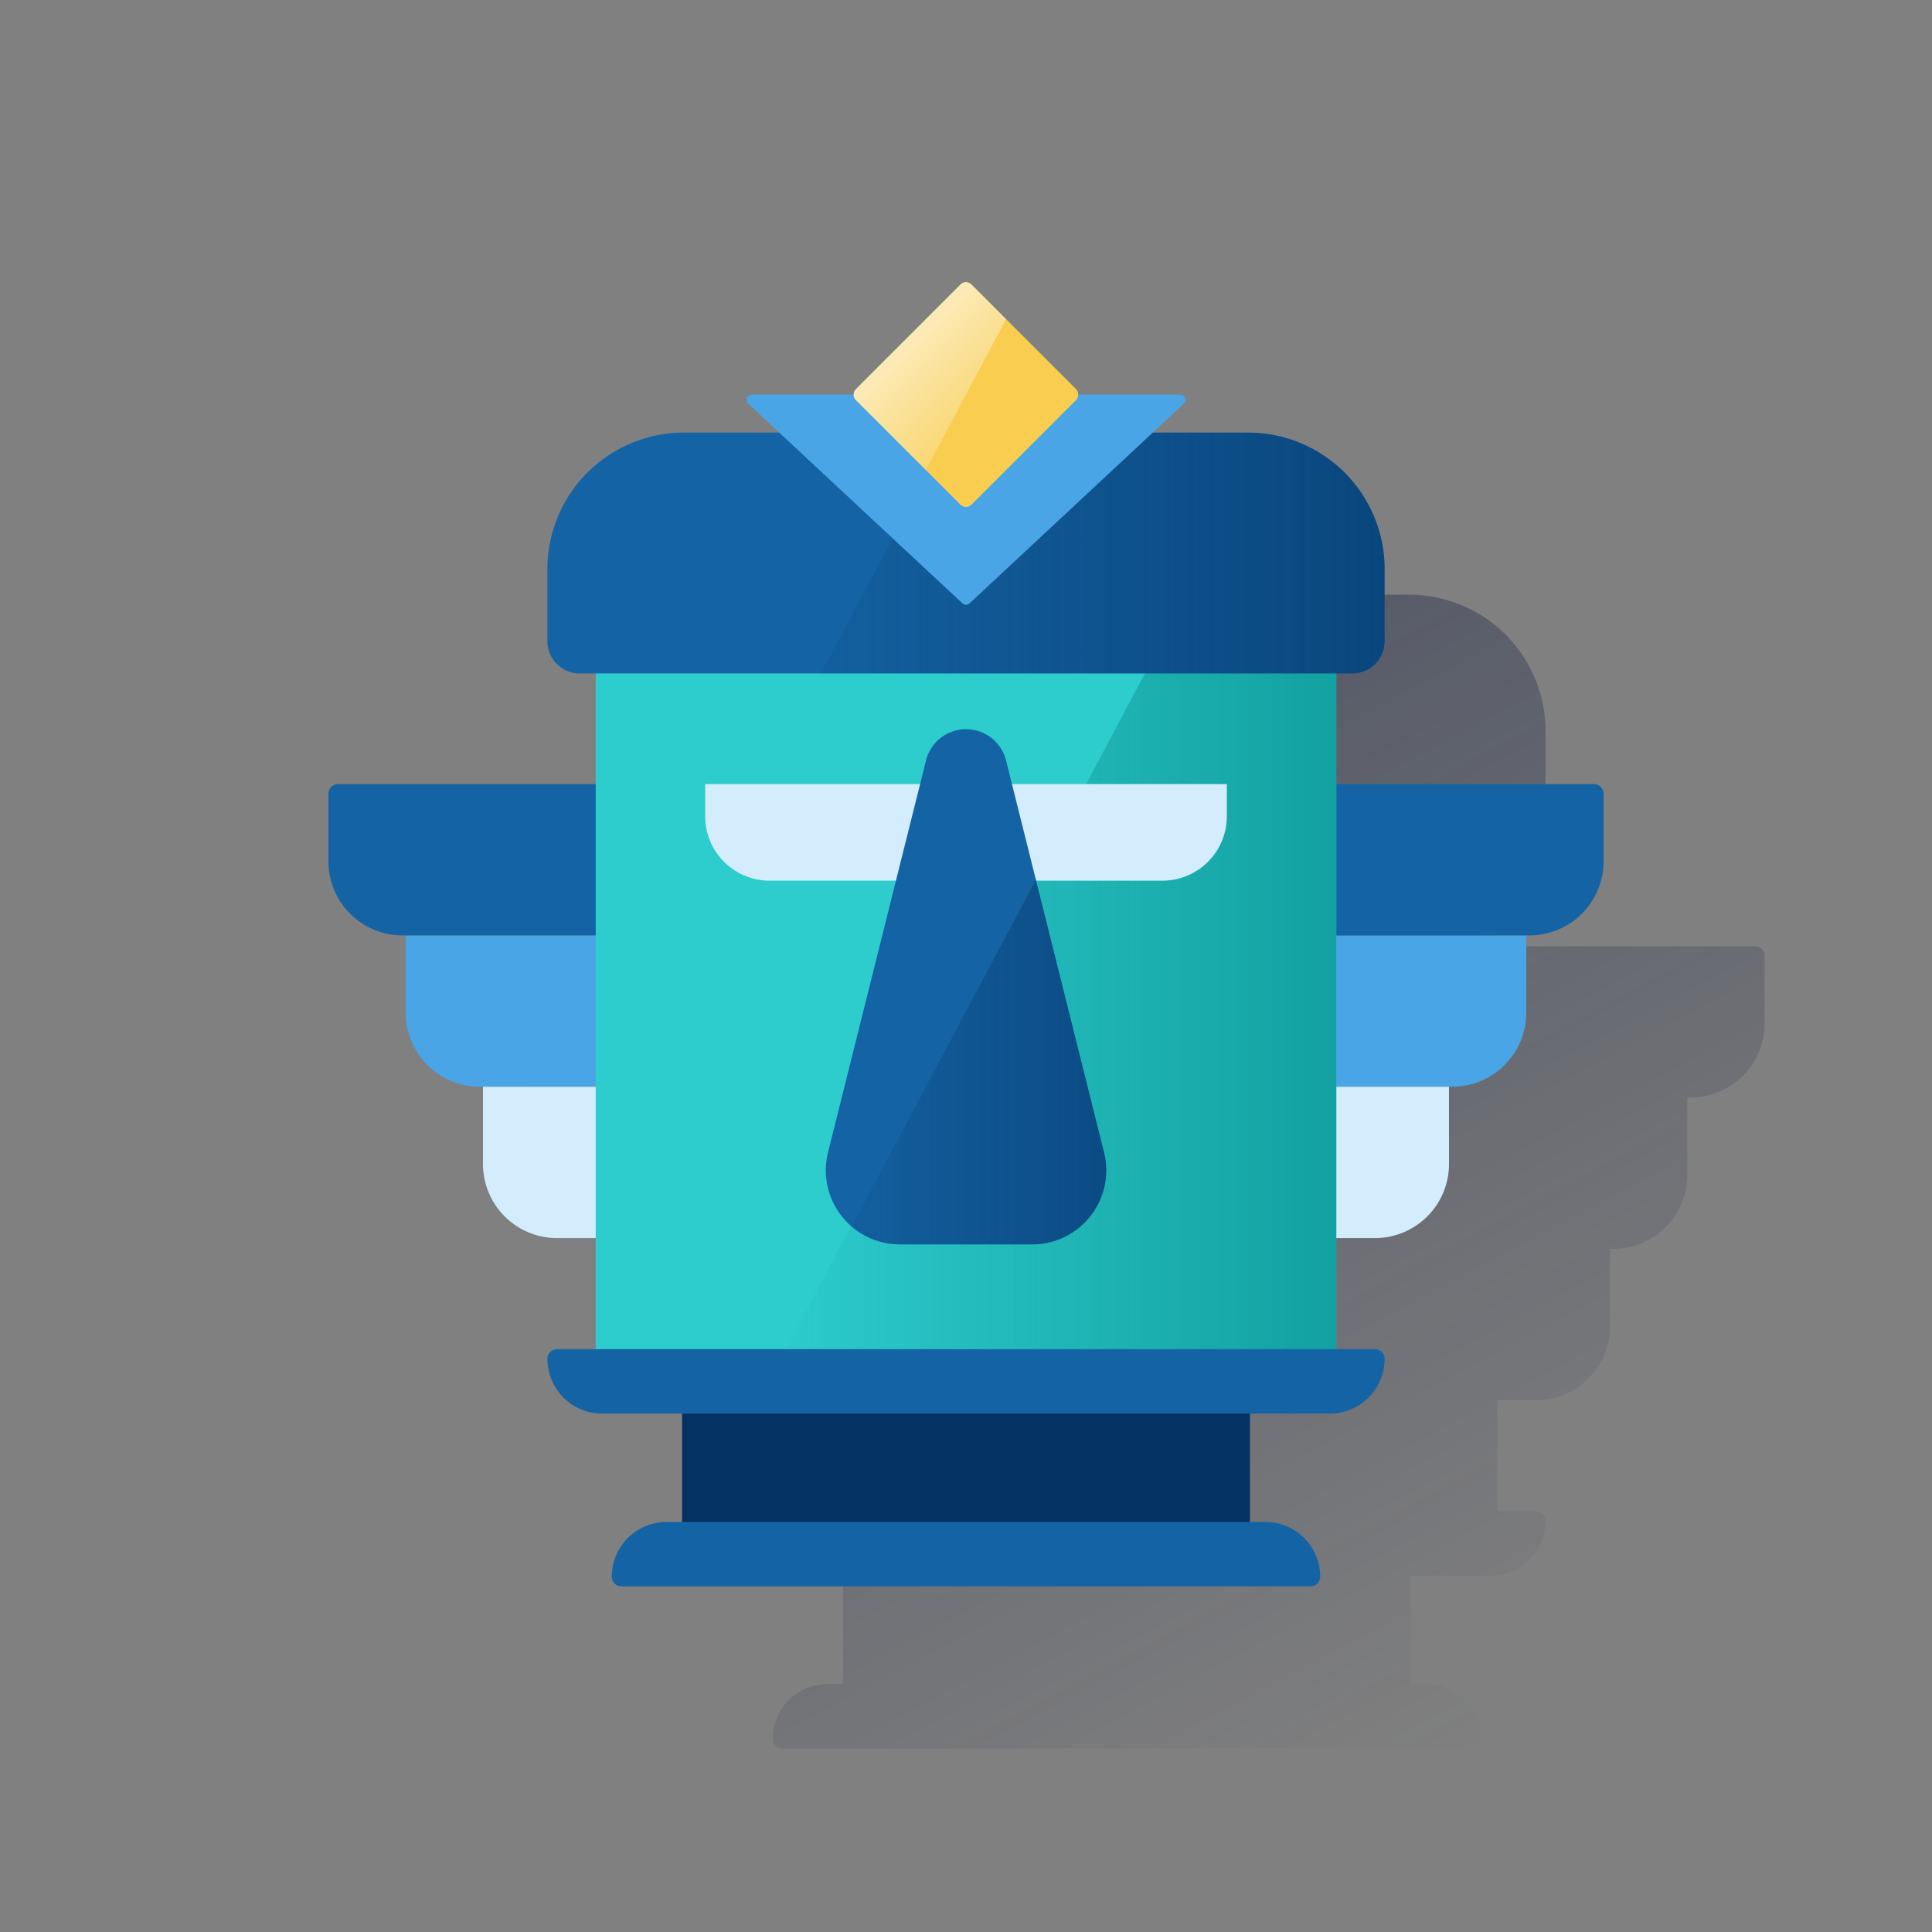 <svg id="Contenido" xmlns="http://www.w3.org/2000/svg" xmlns:xlink="http://www.w3.org/1999/xlink" viewBox="0 0 600 600"><rect x="0" y="0" width="600" height="600" fill="#808080" stroke="none"/><defs><style>.cls-1{fill:url(#Degradado_sin_nombre_16);}.cls-2{fill:#49a5e6;}.cls-3{fill:#d4edfc;}.cls-4{fill:#1464a5;}.cls-5{fill:#2dcccd;}.cls-6{fill:url(#Degradado_sin_nombre_10);}.cls-7{fill:#043263;}.cls-8{fill:url(#Degradado_sin_nombre_12);}.cls-9{fill:#f8cd50;}.cls-10{fill:url(#Degradado_sin_nombre_5);}.cls-11{fill:url(#Degradado_sin_nombre_14);}</style><linearGradient id="Degradado_sin_nombre_16" x1="265.78" y1="177.27" x2="459.69" y2="541.97" gradientUnits="userSpaceOnUse"><stop offset="0" stop-color="#1c2645"/><stop offset="0" stop-color="#1c2645" stop-opacity="0.5"/><stop offset="1" stop-color="#1c2645" stop-opacity="0"/></linearGradient><linearGradient id="Degradado_sin_nombre_10" x1="415" y1="313.68" x2="238.68" y2="313.68" gradientUnits="userSpaceOnUse"><stop offset="0" stop-color="#028484" stop-opacity="0.6"/><stop offset="1" stop-color="#028484" stop-opacity="0"/></linearGradient><linearGradient id="Degradado_sin_nombre_12" x1="430" y1="171.75" x2="254.94" y2="171.75" gradientUnits="userSpaceOnUse"><stop offset="0" stop-color="#043263" stop-opacity="0.6"/><stop offset="1" stop-color="#043263" stop-opacity="0.1"/></linearGradient><linearGradient id="Degradado_sin_nombre_5" x1="282.05" y1="104.6" x2="305.49" y2="128.04" gradientUnits="userSpaceOnUse"><stop offset="0" stop-color="#fff" stop-opacity="0.6"/><stop offset="1" stop-color="#fff" stop-opacity="0.2"/></linearGradient><linearGradient id="Degradado_sin_nombre_14" x1="343.55" y1="329.85" x2="264.45" y2="329.85" gradientUnits="userSpaceOnUse"><stop offset="0" stop-color="#043263" stop-opacity="0.5"/><stop offset="1" stop-color="#043263" stop-opacity="0.1"/></linearGradient></defs><title>tribu</title><path class="cls-1" d="M545,293.85H465V259.49h5a10.11,10.11,0,0,0,1-.05,10,10,0,0,0,6.69-3.59q.31-.37.58-.77a10,10,0,0,0,1.71-5.59V227.1h0a42.71,42.71,0,0,0-.49-6.46A42.35,42.35,0,0,0,437.6,184.7H408l9.63-9a1.63,1.63,0,0,0-1.11-2.82H384.9a2.39,2.39,0,0,0-.7-1.69l-21.74-21.74L351.69,138.7h0a2.37,2.37,0,0,0-.65-.45l-.27-.11A2.4,2.4,0,0,0,350,138h0a2.38,2.38,0,0,0-1.69.7L315.8,171.2a2.39,2.39,0,0,0-.7,1.69H283.47a1.63,1.63,0,0,0-1.11,2.82l9.63,9H262.4A42.4,42.4,0,0,0,220,227.1v22.39a10,10,0,0,0,10,10h5v34.36H155a3,3,0,0,0-3,3v21a23,23,0,0,0,23,23h1v24a23,23,0,0,0,23,23h1v24a23,23,0,0,0,23,23h12v34.5H223a3,3,0,0,0-3,3h0a17,17,0,0,0,17,17h24.82V523H257a17,17,0,0,0-17,17,3,3,0,0,0,3,3H457a3,3,0,0,0,3-3,17,17,0,0,0-17-17h-4.82V489.35H463a17,17,0,0,0,17-17h0a3,3,0,0,0-3-3H465v-34.5h12a23,23,0,0,0,23-23v-24h1a23,23,0,0,0,23-23v-24h1a23,23,0,0,0,23-23v-21A3,3,0,0,0,545,293.85Z"/><path class="cls-2" d="M126,290.5H230a0,0,0,0,1,0,0v47a0,0,0,0,1,0,0H149a23,23,0,0,1-23-23v-24A0,0,0,0,1,126,290.5Z"/><path class="cls-3" d="M150,337.5H250a0,0,0,0,1,0,0v47a0,0,0,0,1,0,0H173a23,23,0,0,1-23-23v-24A0,0,0,0,1,150,337.5Z"/><path class="cls-4" d="M105,243.5h85a0,0,0,0,1,0,0v47a0,0,0,0,1,0,0H125a23,23,0,0,1-23-23v-21A3,3,0,0,1,105,243.5Z"/><path class="cls-2" d="M393,290.5h81a0,0,0,0,1,0,0v47a0,0,0,0,1,0,0H370a0,0,0,0,1,0,0v-24A23,23,0,0,1,393,290.5Z" transform="translate(844 628) rotate(-180)"/><path class="cls-3" d="M373,337.5h77a0,0,0,0,1,0,0v47a0,0,0,0,1,0,0H350a0,0,0,0,1,0,0v-24A23,23,0,0,1,373,337.5Z" transform="translate(800 722) rotate(-180)"/><path class="cls-4" d="M433,243.5h65a0,0,0,0,1,0,0v47a0,0,0,0,1,0,0H413a3,3,0,0,1-3-3v-21a23,23,0,0,1,23-23Z" transform="translate(908 534) rotate(-180)"/><rect class="cls-5" x="185" y="198.35" width="230" height="230.65"/><polygon class="cls-6" points="415 198.35 361.32 198.35 238.68 429 415 429 415 198.35"/><rect class="cls-7" x="211.82" y="429" width="176.36" height="53.68"/><path class="cls-4" d="M187,419H413a17,17,0,0,1,17,17v0a3,3,0,0,1-3,3H173a3,3,0,0,1-3-3v0a17,17,0,0,1,17-17Z" transform="translate(600 858) rotate(180)"/><path class="cls-4" d="M207,472.66H393a17,17,0,0,1,17,17v0a3,3,0,0,1-3,3H193a3,3,0,0,1-3-3v0a17,17,0,0,1,17-17Z"/><path class="cls-3" d="M219,243.5h70a0,0,0,0,1,0,0v30a0,0,0,0,1,0,0H239a20,20,0,0,1-20-20v-10A0,0,0,0,1,219,243.5Z"/><path class="cls-3" d="M331,243.5h50a0,0,0,0,1,0,0v30a0,0,0,0,1,0,0H311a0,0,0,0,1,0,0v-10a20,20,0,0,1,20-20Z" transform="translate(692 517) rotate(-180)"/><path class="cls-4" d="M320.54,386.46H279.46a23,23,0,0,1-22.31-28.58l30.43-121.72a12.81,12.81,0,0,1,12.43-9.7h0a12.81,12.81,0,0,1,12.43,9.7l30.43,121.72A23,23,0,0,1,320.54,386.46Z"/><path class="cls-4" d="M212.4,134.35H387.6a42.4,42.4,0,0,1,42.4,42.4v22.39a10,10,0,0,1-10,10H180a10,10,0,0,1-10-10V176.75A42.4,42.4,0,0,1,212.4,134.35Z"/><path class="cls-8" d="M387.6,134.35h-92.9l-39.77,74.79H420a10,10,0,0,0,10-10V176.75A42.4,42.4,0,0,0,387.6,134.35Z"/><path class="cls-2" d="M358.71,122.55H233.47a1.63,1.63,0,0,0-1.11,2.82l66.53,62a1.63,1.63,0,0,0,2.22,0l66.53-62a1.63,1.63,0,0,0-1.11-2.82Z"/><rect class="cls-9" x="274.62" y="97.17" width="50.76" height="50.76" rx="2.39" ry="2.39" transform="translate(174.52 -176.24) rotate(45)"/><path class="cls-10" d="M301.69,88.35a2.39,2.39,0,0,0-3.38,0L265.8,120.86a2.39,2.39,0,0,0,0,3.38L287.54,146l24.92-46.87Z"/><path class="cls-11" d="M321.69,273.24,264.45,380.89a22.81,22.81,0,0,0,15,5.57h41.08a23,23,0,0,0,22.31-28.58Z"/></svg>